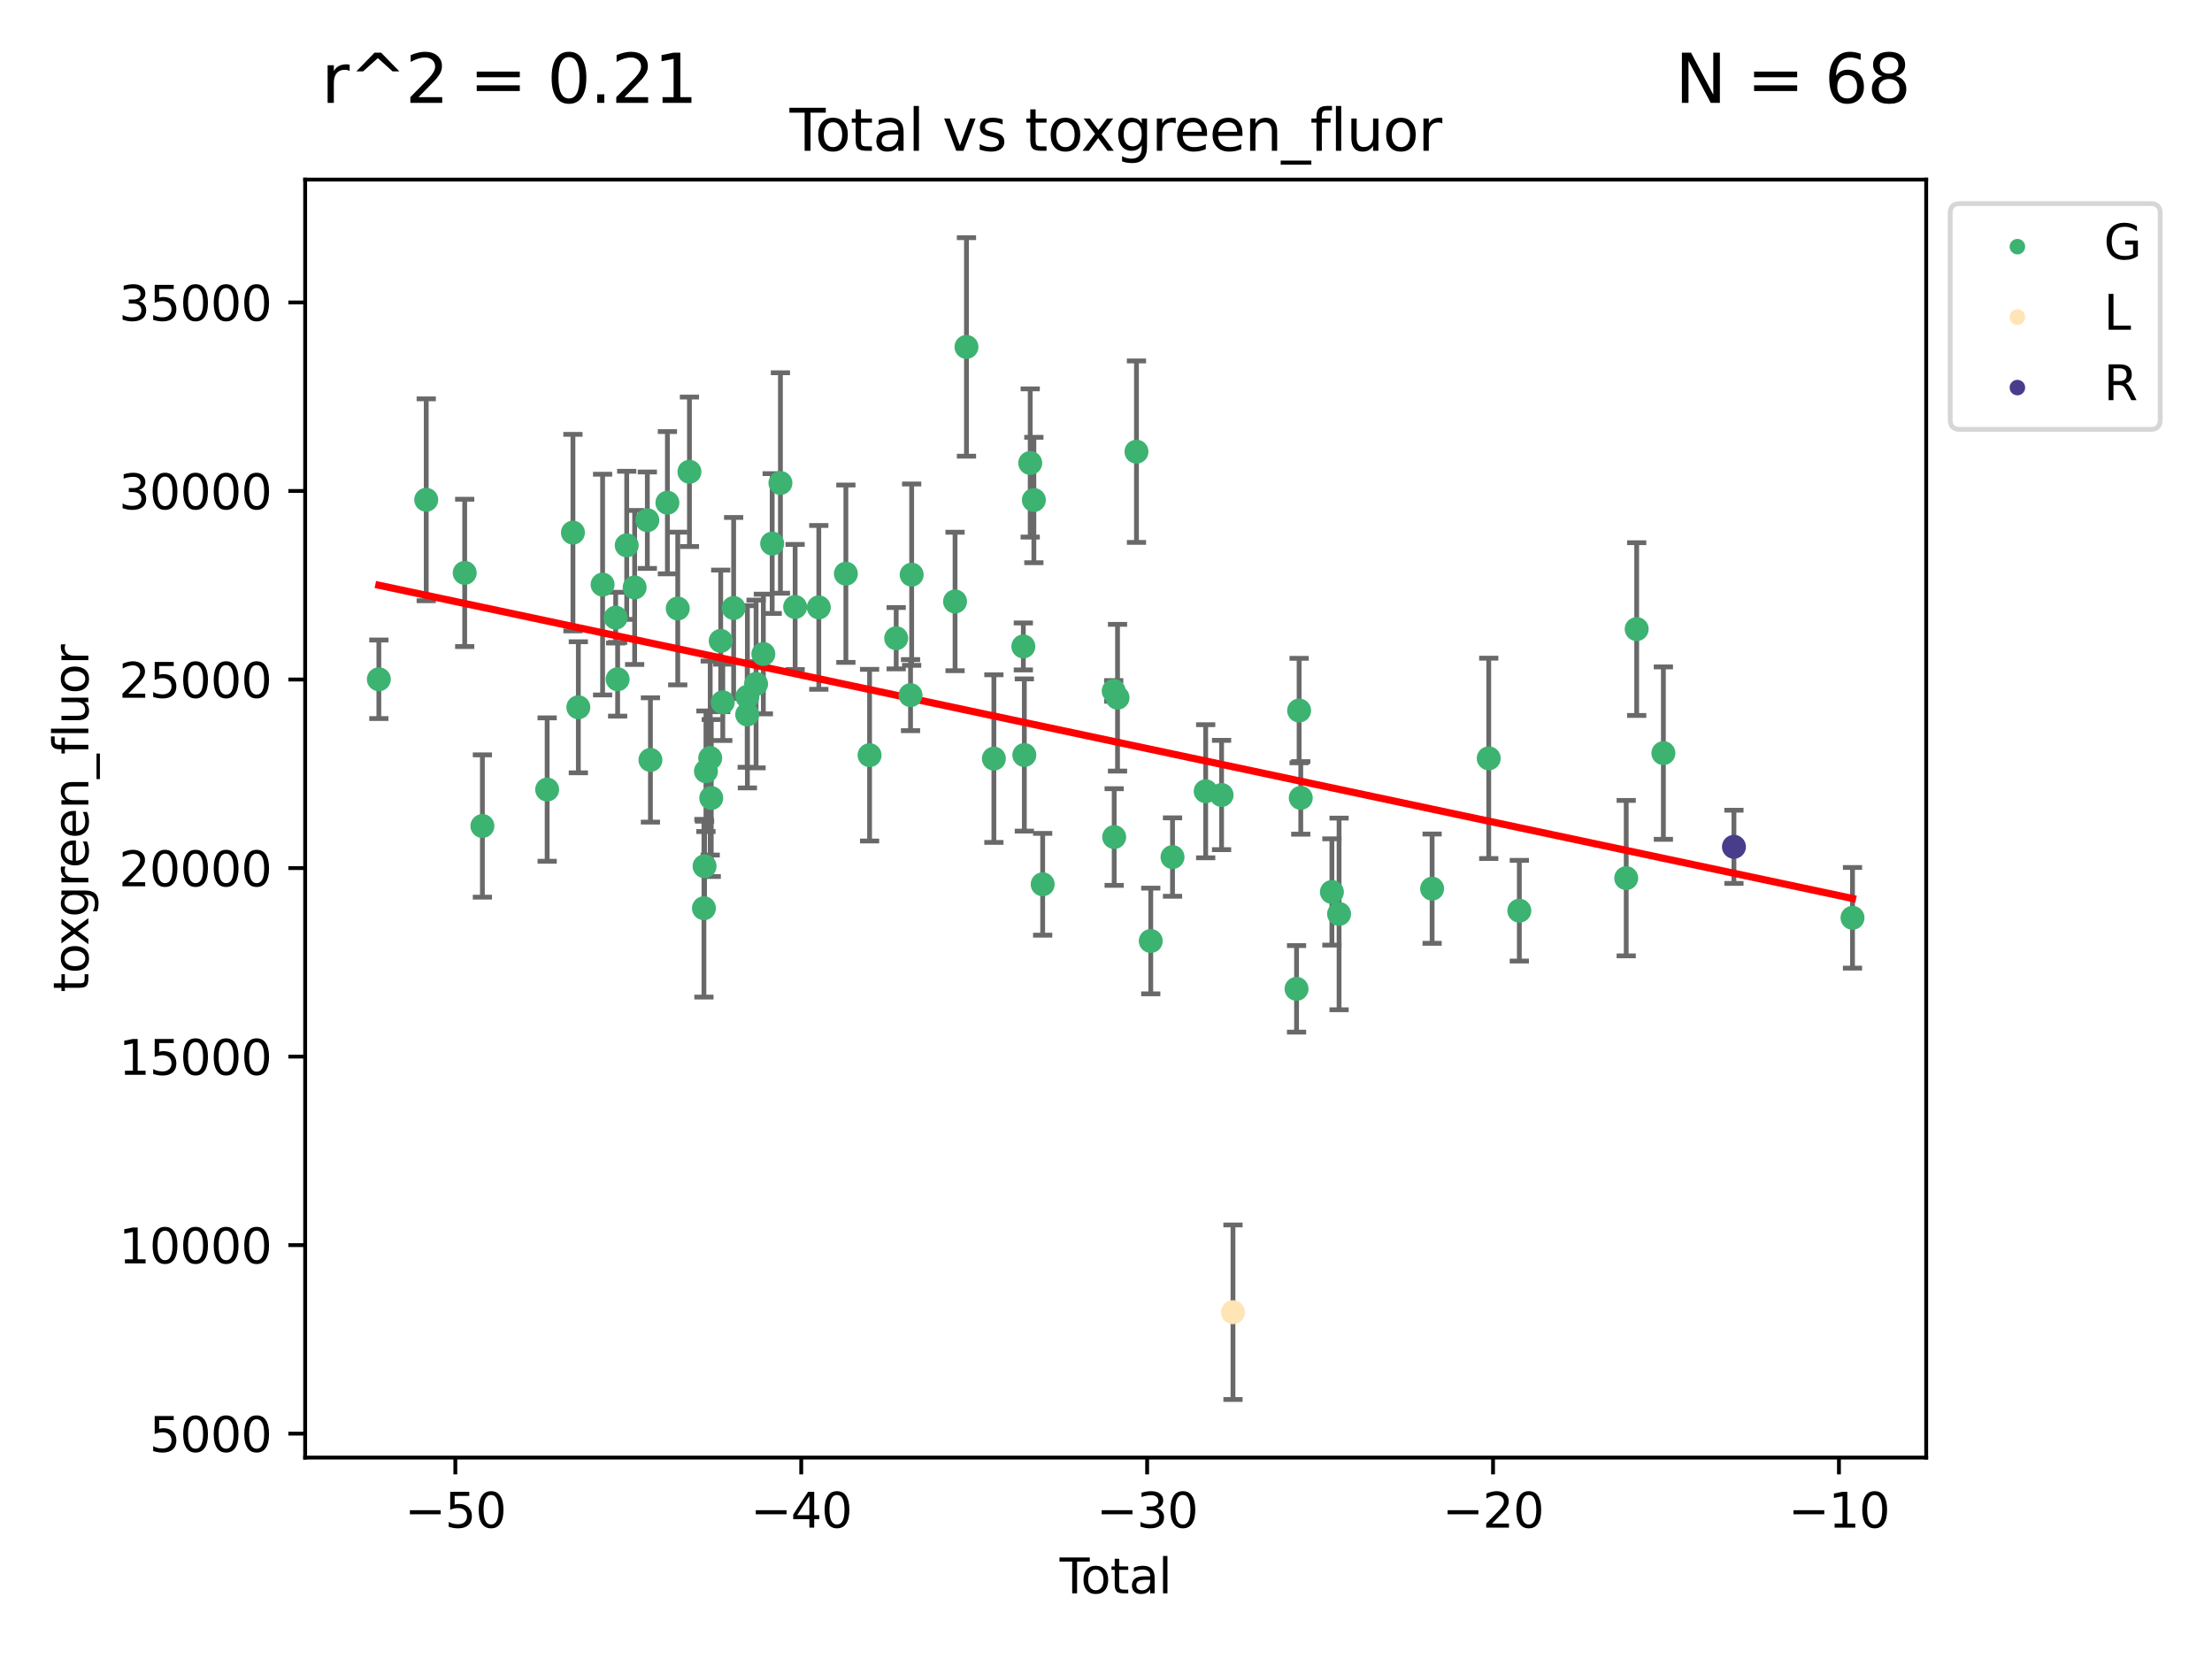 <?xml version="1.0" encoding="utf-8" standalone="no"?>
<!DOCTYPE svg PUBLIC "-//W3C//DTD SVG 1.1//EN"
  "http://www.w3.org/Graphics/SVG/1.1/DTD/svg11.dtd">
<svg xmlns:xlink="http://www.w3.org/1999/xlink" width="460.8pt" height="345.6pt" viewBox="0 0 460.8 345.6" xmlns="http://www.w3.org/2000/svg" version="1.1">
 <defs>
  <style type="text/css">*{stroke-linejoin: round; stroke-linecap: butt}</style>
 </defs>
 <g id="figure_1">
  <g id="patch_1">
   <path d="M 0 345.6 
L 460.8 345.6 
L 460.8 0 
L 0 0 
z
" style="fill: #ffffff"/>
  </g>
  <g id="axes_1">
   <g id="patch_2">
    <path d="M 63.571 303.64 
L 401.26 303.64 
L 401.26 37.411 
L 63.571 37.411 
z
" style="fill: #ffffff"/>
   </g>
   <g id="PathCollection_1">
    <defs>
     <path id="mc23924c4a0" d="M 0 1.118 
C 0.297 1.118 0.581 1 0.791 0.791 
C 1 0.581 1.118 0.297 1.118 0 
C 1.118 -0.297 1 -0.581 0.791 -0.791 
C 0.581 -1 0.297 -1.118 0 -1.118 
C -0.297 -1.118 -0.581 -1 -0.791 -0.791 
C -1 -0.581 -1.118 -0.297 -1.118 0 
C -1.118 0.297 -1 0.581 -0.791 0.791 
C -0.581 1 -0.297 1.118 0 1.118 
z
" style="stroke: #3cb371"/>
    </defs>
    <g clip-path="url(#pb935d5923b)">
     <use xlink:href="#mc23924c4a0" x="78.921" y="141.506" style="fill: #3cb371; stroke: #3cb371"/>
     <use xlink:href="#mc23924c4a0" x="88.792" y="104.114" style="fill: #3cb371; stroke: #3cb371"/>
     <use xlink:href="#mc23924c4a0" x="96.805" y="119.341" style="fill: #3cb371; stroke: #3cb371"/>
     <use xlink:href="#mc23924c4a0" x="100.493" y="172.072" style="fill: #3cb371; stroke: #3cb371"/>
     <use xlink:href="#mc23924c4a0" x="113.98" y="164.48" style="fill: #3cb371; stroke: #3cb371"/>
     <use xlink:href="#mc23924c4a0" x="119.354" y="110.956" style="fill: #3cb371; stroke: #3cb371"/>
     <use xlink:href="#mc23924c4a0" x="120.479" y="147.34" style="fill: #3cb371; stroke: #3cb371"/>
     <use xlink:href="#mc23924c4a0" x="125.533" y="121.78" style="fill: #3cb371; stroke: #3cb371"/>
     <use xlink:href="#mc23924c4a0" x="128.258" y="128.669" style="fill: #3cb371; stroke: #3cb371"/>
     <use xlink:href="#mc23924c4a0" x="128.664" y="141.506" style="fill: #3cb371; stroke: #3cb371"/>
     <use xlink:href="#mc23924c4a0" x="130.556" y="113.602" style="fill: #3cb371; stroke: #3cb371"/>
     <use xlink:href="#mc23924c4a0" x="132.209" y="122.379" style="fill: #3cb371; stroke: #3cb371"/>
     <use xlink:href="#mc23924c4a0" x="134.852" y="108.369" style="fill: #3cb371; stroke: #3cb371"/>
     <use xlink:href="#mc23924c4a0" x="135.497" y="158.31" style="fill: #3cb371; stroke: #3cb371"/>
     <use xlink:href="#mc23924c4a0" x="139.033" y="104.723" style="fill: #3cb371; stroke: #3cb371"/>
     <use xlink:href="#mc23924c4a0" x="141.185" y="126.766" style="fill: #3cb371; stroke: #3cb371"/>
     <use xlink:href="#mc23924c4a0" x="143.623" y="98.281" style="fill: #3cb371; stroke: #3cb371"/>
     <use xlink:href="#mc23924c4a0" x="146.642" y="189.203" style="fill: #3cb371; stroke: #3cb371"/>
     <use xlink:href="#mc23924c4a0" x="146.775" y="180.454" style="fill: #3cb371; stroke: #3cb371"/>
     <use xlink:href="#mc23924c4a0" x="147.063" y="160.666" style="fill: #3cb371; stroke: #3cb371"/>
     <use xlink:href="#mc23924c4a0" x="147.95" y="157.916" style="fill: #3cb371; stroke: #3cb371"/>
     <use xlink:href="#mc23924c4a0" x="148.165" y="166.242" style="fill: #3cb371; stroke: #3cb371"/>
     <use xlink:href="#mc23924c4a0" x="150.139" y="133.507" style="fill: #3cb371; stroke: #3cb371"/>
     <use xlink:href="#mc23924c4a0" x="150.568" y="146.306" style="fill: #3cb371; stroke: #3cb371"/>
     <use xlink:href="#mc23924c4a0" x="152.831" y="126.652" style="fill: #3cb371; stroke: #3cb371"/>
     <use xlink:href="#mc23924c4a0" x="155.655" y="148.837" style="fill: #3cb371; stroke: #3cb371"/>
     <use xlink:href="#mc23924c4a0" x="155.694" y="145.154" style="fill: #3cb371; stroke: #3cb371"/>
     <use xlink:href="#mc23924c4a0" x="157.504" y="142.483" style="fill: #3cb371; stroke: #3cb371"/>
     <use xlink:href="#mc23924c4a0" x="159.019" y="136.244" style="fill: #3cb371; stroke: #3cb371"/>
     <use xlink:href="#mc23924c4a0" x="160.859" y="113.236" style="fill: #3cb371; stroke: #3cb371"/>
     <use xlink:href="#mc23924c4a0" x="162.577" y="100.613" style="fill: #3cb371; stroke: #3cb371"/>
     <use xlink:href="#mc23924c4a0" x="165.641" y="126.445" style="fill: #3cb371; stroke: #3cb371"/>
     <use xlink:href="#mc23924c4a0" x="170.572" y="126.53" style="fill: #3cb371; stroke: #3cb371"/>
     <use xlink:href="#mc23924c4a0" x="176.212" y="119.511" style="fill: #3cb371; stroke: #3cb371"/>
     <use xlink:href="#mc23924c4a0" x="181.15" y="157.314" style="fill: #3cb371; stroke: #3cb371"/>
     <use xlink:href="#mc23924c4a0" x="186.695" y="132.95" style="fill: #3cb371; stroke: #3cb371"/>
     <use xlink:href="#mc23924c4a0" x="189.682" y="144.806" style="fill: #3cb371; stroke: #3cb371"/>
     <use xlink:href="#mc23924c4a0" x="189.917" y="119.715" style="fill: #3cb371; stroke: #3cb371"/>
     <use xlink:href="#mc23924c4a0" x="198.955" y="125.297" style="fill: #3cb371; stroke: #3cb371"/>
     <use xlink:href="#mc23924c4a0" x="201.333" y="72.272" style="fill: #3cb371; stroke: #3cb371"/>
     <use xlink:href="#mc23924c4a0" x="207.043" y="158.031" style="fill: #3cb371; stroke: #3cb371"/>
     <use xlink:href="#mc23924c4a0" x="213.179" y="134.665" style="fill: #3cb371; stroke: #3cb371"/>
     <use xlink:href="#mc23924c4a0" x="213.387" y="157.284" style="fill: #3cb371; stroke: #3cb371"/>
     <use xlink:href="#mc23924c4a0" x="214.613" y="96.447" style="fill: #3cb371; stroke: #3cb371"/>
     <use xlink:href="#mc23924c4a0" x="215.374" y="104.162" style="fill: #3cb371; stroke: #3cb371"/>
     <use xlink:href="#mc23924c4a0" x="217.208" y="184.214" style="fill: #3cb371; stroke: #3cb371"/>
     <use xlink:href="#mc23924c4a0" x="232.007" y="143.935" style="fill: #3cb371; stroke: #3cb371"/>
     <use xlink:href="#mc23924c4a0" x="232.104" y="174.37" style="fill: #3cb371; stroke: #3cb371"/>
     <use xlink:href="#mc23924c4a0" x="232.802" y="145.345" style="fill: #3cb371; stroke: #3cb371"/>
     <use xlink:href="#mc23924c4a0" x="236.748" y="94.091" style="fill: #3cb371; stroke: #3cb371"/>
     <use xlink:href="#mc23924c4a0" x="239.724" y="196.026" style="fill: #3cb371; stroke: #3cb371"/>
     <use xlink:href="#mc23924c4a0" x="244.258" y="178.543" style="fill: #3cb371; stroke: #3cb371"/>
     <use xlink:href="#mc23924c4a0" x="251.167" y="164.832" style="fill: #3cb371; stroke: #3cb371"/>
     <use xlink:href="#mc23924c4a0" x="254.476" y="165.612" style="fill: #3cb371; stroke: #3cb371"/>
     <use xlink:href="#mc23924c4a0" x="270.096" y="205.997" style="fill: #3cb371; stroke: #3cb371"/>
     <use xlink:href="#mc23924c4a0" x="270.63" y="148.019" style="fill: #3cb371; stroke: #3cb371"/>
     <use xlink:href="#mc23924c4a0" x="270.973" y="166.216" style="fill: #3cb371; stroke: #3cb371"/>
     <use xlink:href="#mc23924c4a0" x="277.458" y="185.815" style="fill: #3cb371; stroke: #3cb371"/>
     <use xlink:href="#mc23924c4a0" x="278.954" y="190.388" style="fill: #3cb371; stroke: #3cb371"/>
     <use xlink:href="#mc23924c4a0" x="298.336" y="185.124" style="fill: #3cb371; stroke: #3cb371"/>
     <use xlink:href="#mc23924c4a0" x="310.132" y="157.976" style="fill: #3cb371; stroke: #3cb371"/>
     <use xlink:href="#mc23924c4a0" x="316.503" y="189.714" style="fill: #3cb371; stroke: #3cb371"/>
     <use xlink:href="#mc23924c4a0" x="338.77" y="182.932" style="fill: #3cb371; stroke: #3cb371"/>
     <use xlink:href="#mc23924c4a0" x="340.952" y="131.05" style="fill: #3cb371; stroke: #3cb371"/>
     <use xlink:href="#mc23924c4a0" x="346.513" y="156.887" style="fill: #3cb371; stroke: #3cb371"/>
     <use xlink:href="#mc23924c4a0" x="385.911" y="191.197" style="fill: #3cb371; stroke: #3cb371"/>
    </g>
   </g>
   <g id="PathCollection_2">
    <defs>
     <path id="m474ce2a223" d="M 0 1.118 
C 0.297 1.118 0.581 1 0.791 0.791 
C 1 0.581 1.118 0.297 1.118 0 
C 1.118 -0.297 1 -0.581 0.791 -0.791 
C 0.581 -1 0.297 -1.118 0 -1.118 
C -0.297 -1.118 -0.581 -1 -0.791 -0.791 
C -1 -0.581 -1.118 -0.297 -1.118 0 
C -1.118 0.297 -1 0.581 -0.791 0.791 
C -0.581 1 -0.297 1.118 0 1.118 
z
" style="stroke: #ffe4b5"/>
    </defs>
    <g clip-path="url(#pb935d5923b)">
     <use xlink:href="#m474ce2a223" x="256.854" y="273.357" style="fill: #ffe4b5; stroke: #ffe4b5"/>
    </g>
   </g>
   <g id="PathCollection_3">
    <defs>
     <path id="m3cb2cd7715" d="M 0 1.118 
C 0.297 1.118 0.581 1 0.791 0.791 
C 1 0.581 1.118 0.297 1.118 0 
C 1.118 -0.297 1 -0.581 0.791 -0.791 
C 0.581 -1 0.297 -1.118 0 -1.118 
C -0.297 -1.118 -0.581 -1 -0.791 -0.791 
C -1 -0.581 -1.118 -0.297 -1.118 0 
C -1.118 0.297 -1 0.581 -0.791 0.791 
C -0.581 1 -0.297 1.118 0 1.118 
z
" style="stroke: #483d8b"/>
    </defs>
    <g clip-path="url(#pb935d5923b)">
     <use xlink:href="#m3cb2cd7715" x="361.212" y="176.404" style="fill: #483d8b; stroke: #483d8b"/>
    </g>
   </g>
   <g id="matplotlib.axis_1">
    <g id="xtick_1">
     <g id="line2d_1">
      <defs>
       <path id="m99d4b6c434" d="M 0 0 
L 0 3.5 
" style="stroke: #000000; stroke-width: 0.8"/>
      </defs>
      <g>
       <use xlink:href="#m99d4b6c434" x="94.856" y="303.64" style="stroke: #000000; stroke-width: 0.8"/>
      </g>
     </g>
     <g id="text_1">
      <!-- −50 -->
      <g transform="translate(84.304 318.238)scale(0.1 -0.1)">
       <defs>
        <path id="DejaVuSans-2212" d="M 678 2272 
L 4684 2272 
L 4684 1741 
L 678 1741 
L 678 2272 
z
" transform="scale(0.016)"/>
        <path id="DejaVuSans-35" d="M 691 4666 
L 3169 4666 
L 3169 4134 
L 1269 4134 
L 1269 2991 
Q 1406 3038 1543 3061 
Q 1681 3084 1819 3084 
Q 2600 3084 3056 2656 
Q 3513 2228 3513 1497 
Q 3513 744 3044 326 
Q 2575 -91 1722 -91 
Q 1428 -91 1123 -41 
Q 819 9 494 109 
L 494 744 
Q 775 591 1075 516 
Q 1375 441 1709 441 
Q 2250 441 2565 725 
Q 2881 1009 2881 1497 
Q 2881 1984 2565 2268 
Q 2250 2553 1709 2553 
Q 1456 2553 1204 2497 
Q 953 2441 691 2322 
L 691 4666 
z
" transform="scale(0.016)"/>
        <path id="DejaVuSans-30" d="M 2034 4250 
Q 1547 4250 1301 3770 
Q 1056 3291 1056 2328 
Q 1056 1369 1301 889 
Q 1547 409 2034 409 
Q 2525 409 2770 889 
Q 3016 1369 3016 2328 
Q 3016 3291 2770 3770 
Q 2525 4250 2034 4250 
z
M 2034 4750 
Q 2819 4750 3233 4129 
Q 3647 3509 3647 2328 
Q 3647 1150 3233 529 
Q 2819 -91 2034 -91 
Q 1250 -91 836 529 
Q 422 1150 422 2328 
Q 422 3509 836 4129 
Q 1250 4750 2034 4750 
z
" transform="scale(0.016)"/>
       </defs>
       <use xlink:href="#DejaVuSans-2212"/>
       <use xlink:href="#DejaVuSans-35" x="83.789"/>
       <use xlink:href="#DejaVuSans-30" x="147.412"/>
      </g>
     </g>
    </g>
    <g id="xtick_2">
     <g id="line2d_2">
      <g>
       <use xlink:href="#m99d4b6c434" x="166.914" y="303.64" style="stroke: #000000; stroke-width: 0.8"/>
      </g>
     </g>
     <g id="text_2">
      <!-- −40 -->
      <g transform="translate(156.361 318.238)scale(0.1 -0.1)">
       <defs>
        <path id="DejaVuSans-34" d="M 2419 4116 
L 825 1625 
L 2419 1625 
L 2419 4116 
z
M 2253 4666 
L 3047 4666 
L 3047 1625 
L 3713 1625 
L 3713 1100 
L 3047 1100 
L 3047 0 
L 2419 0 
L 2419 1100 
L 313 1100 
L 313 1709 
L 2253 4666 
z
" transform="scale(0.016)"/>
       </defs>
       <use xlink:href="#DejaVuSans-2212"/>
       <use xlink:href="#DejaVuSans-34" x="83.789"/>
       <use xlink:href="#DejaVuSans-30" x="147.412"/>
      </g>
     </g>
    </g>
    <g id="xtick_3">
     <g id="line2d_3">
      <g>
       <use xlink:href="#m99d4b6c434" x="238.971" y="303.64" style="stroke: #000000; stroke-width: 0.8"/>
      </g>
     </g>
     <g id="text_3">
      <!-- −30 -->
      <g transform="translate(228.419 318.238)scale(0.1 -0.1)">
       <defs>
        <path id="DejaVuSans-33" d="M 2597 2516 
Q 3050 2419 3304 2112 
Q 3559 1806 3559 1356 
Q 3559 666 3084 287 
Q 2609 -91 1734 -91 
Q 1441 -91 1130 -33 
Q 819 25 488 141 
L 488 750 
Q 750 597 1062 519 
Q 1375 441 1716 441 
Q 2309 441 2620 675 
Q 2931 909 2931 1356 
Q 2931 1769 2642 2001 
Q 2353 2234 1838 2234 
L 1294 2234 
L 1294 2753 
L 1863 2753 
Q 2328 2753 2575 2939 
Q 2822 3125 2822 3475 
Q 2822 3834 2567 4026 
Q 2313 4219 1838 4219 
Q 1578 4219 1281 4162 
Q 984 4106 628 3988 
L 628 4550 
Q 988 4650 1302 4700 
Q 1616 4750 1894 4750 
Q 2613 4750 3031 4423 
Q 3450 4097 3450 3541 
Q 3450 3153 3228 2886 
Q 3006 2619 2597 2516 
z
" transform="scale(0.016)"/>
       </defs>
       <use xlink:href="#DejaVuSans-2212"/>
       <use xlink:href="#DejaVuSans-33" x="83.789"/>
       <use xlink:href="#DejaVuSans-30" x="147.412"/>
      </g>
     </g>
    </g>
    <g id="xtick_4">
     <g id="line2d_4">
      <g>
       <use xlink:href="#m99d4b6c434" x="311.029" y="303.64" style="stroke: #000000; stroke-width: 0.8"/>
      </g>
     </g>
     <g id="text_4">
      <!-- −20 -->
      <g transform="translate(300.476 318.238)scale(0.1 -0.1)">
       <defs>
        <path id="DejaVuSans-32" d="M 1228 531 
L 3431 531 
L 3431 0 
L 469 0 
L 469 531 
Q 828 903 1448 1529 
Q 2069 2156 2228 2338 
Q 2531 2678 2651 2914 
Q 2772 3150 2772 3378 
Q 2772 3750 2511 3984 
Q 2250 4219 1831 4219 
Q 1534 4219 1204 4116 
Q 875 4013 500 3803 
L 500 4441 
Q 881 4594 1212 4672 
Q 1544 4750 1819 4750 
Q 2544 4750 2975 4387 
Q 3406 4025 3406 3419 
Q 3406 3131 3298 2873 
Q 3191 2616 2906 2266 
Q 2828 2175 2409 1742 
Q 1991 1309 1228 531 
z
" transform="scale(0.016)"/>
       </defs>
       <use xlink:href="#DejaVuSans-2212"/>
       <use xlink:href="#DejaVuSans-32" x="83.789"/>
       <use xlink:href="#DejaVuSans-30" x="147.412"/>
      </g>
     </g>
    </g>
    <g id="xtick_5">
     <g id="line2d_5">
      <g>
       <use xlink:href="#m99d4b6c434" x="383.086" y="303.64" style="stroke: #000000; stroke-width: 0.8"/>
      </g>
     </g>
     <g id="text_5">
      <!-- −10 -->
      <g transform="translate(372.534 318.238)scale(0.1 -0.1)">
       <defs>
        <path id="DejaVuSans-31" d="M 794 531 
L 1825 531 
L 1825 4091 
L 703 3866 
L 703 4441 
L 1819 4666 
L 2450 4666 
L 2450 531 
L 3481 531 
L 3481 0 
L 794 0 
L 794 531 
z
" transform="scale(0.016)"/>
       </defs>
       <use xlink:href="#DejaVuSans-2212"/>
       <use xlink:href="#DejaVuSans-31" x="83.789"/>
       <use xlink:href="#DejaVuSans-30" x="147.412"/>
      </g>
     </g>
    </g>
    <g id="text_6">
     <!-- Total -->
     <g transform="translate(220.739 331.917)scale(0.1 -0.1)">
      <defs>
       <path id="DejaVuSans-54" d="M -19 4666 
L 3928 4666 
L 3928 4134 
L 2272 4134 
L 2272 0 
L 1638 0 
L 1638 4134 
L -19 4134 
L -19 4666 
z
" transform="scale(0.016)"/>
       <path id="DejaVuSans-6f" d="M 1959 3097 
Q 1497 3097 1228 2736 
Q 959 2375 959 1747 
Q 959 1119 1226 758 
Q 1494 397 1959 397 
Q 2419 397 2687 759 
Q 2956 1122 2956 1747 
Q 2956 2369 2687 2733 
Q 2419 3097 1959 3097 
z
M 1959 3584 
Q 2709 3584 3137 3096 
Q 3566 2609 3566 1747 
Q 3566 888 3137 398 
Q 2709 -91 1959 -91 
Q 1206 -91 779 398 
Q 353 888 353 1747 
Q 353 2609 779 3096 
Q 1206 3584 1959 3584 
z
" transform="scale(0.016)"/>
       <path id="DejaVuSans-74" d="M 1172 4494 
L 1172 3500 
L 2356 3500 
L 2356 3053 
L 1172 3053 
L 1172 1153 
Q 1172 725 1289 603 
Q 1406 481 1766 481 
L 2356 481 
L 2356 0 
L 1766 0 
Q 1100 0 847 248 
Q 594 497 594 1153 
L 594 3053 
L 172 3053 
L 172 3500 
L 594 3500 
L 594 4494 
L 1172 4494 
z
" transform="scale(0.016)"/>
       <path id="DejaVuSans-61" d="M 2194 1759 
Q 1497 1759 1228 1600 
Q 959 1441 959 1056 
Q 959 750 1161 570 
Q 1363 391 1709 391 
Q 2188 391 2477 730 
Q 2766 1069 2766 1631 
L 2766 1759 
L 2194 1759 
z
M 3341 1997 
L 3341 0 
L 2766 0 
L 2766 531 
Q 2569 213 2275 61 
Q 1981 -91 1556 -91 
Q 1019 -91 701 211 
Q 384 513 384 1019 
Q 384 1609 779 1909 
Q 1175 2209 1959 2209 
L 2766 2209 
L 2766 2266 
Q 2766 2663 2505 2880 
Q 2244 3097 1772 3097 
Q 1472 3097 1187 3025 
Q 903 2953 641 2809 
L 641 3341 
Q 956 3463 1253 3523 
Q 1550 3584 1831 3584 
Q 2591 3584 2966 3190 
Q 3341 2797 3341 1997 
z
" transform="scale(0.016)"/>
       <path id="DejaVuSans-6c" d="M 603 4863 
L 1178 4863 
L 1178 0 
L 603 0 
L 603 4863 
z
" transform="scale(0.016)"/>
      </defs>
      <use xlink:href="#DejaVuSans-54"/>
      <use xlink:href="#DejaVuSans-6f" x="44.084"/>
      <use xlink:href="#DejaVuSans-74" x="105.266"/>
      <use xlink:href="#DejaVuSans-61" x="144.475"/>
      <use xlink:href="#DejaVuSans-6c" x="205.754"/>
     </g>
    </g>
   </g>
   <g id="matplotlib.axis_2">
    <g id="ytick_1">
     <g id="line2d_6">
      <defs>
       <path id="m7c07be5428" d="M 0 0 
L -3.5 0 
" style="stroke: #000000; stroke-width: 0.8"/>
      </defs>
      <g>
       <use xlink:href="#m7c07be5428" x="63.571" y="298.655" style="stroke: #000000; stroke-width: 0.8"/>
      </g>
     </g>
     <g id="text_7">
      <!-- 5000 -->
      <g transform="translate(31.121 302.454)scale(0.1 -0.1)">
       <use xlink:href="#DejaVuSans-35"/>
       <use xlink:href="#DejaVuSans-30" x="63.623"/>
       <use xlink:href="#DejaVuSans-30" x="127.246"/>
       <use xlink:href="#DejaVuSans-30" x="190.869"/>
      </g>
     </g>
    </g>
    <g id="ytick_2">
     <g id="line2d_7">
      <g>
       <use xlink:href="#m7c07be5428" x="63.571" y="259.381" style="stroke: #000000; stroke-width: 0.8"/>
      </g>
     </g>
     <g id="text_8">
      <!-- 10000 -->
      <g transform="translate(24.759 263.18)scale(0.1 -0.1)">
       <use xlink:href="#DejaVuSans-31"/>
       <use xlink:href="#DejaVuSans-30" x="63.623"/>
       <use xlink:href="#DejaVuSans-30" x="127.246"/>
       <use xlink:href="#DejaVuSans-30" x="190.869"/>
       <use xlink:href="#DejaVuSans-30" x="254.492"/>
      </g>
     </g>
    </g>
    <g id="ytick_3">
     <g id="line2d_8">
      <g>
       <use xlink:href="#m7c07be5428" x="63.571" y="220.106" style="stroke: #000000; stroke-width: 0.8"/>
      </g>
     </g>
     <g id="text_9">
      <!-- 15000 -->
      <g transform="translate(24.759 223.905)scale(0.1 -0.1)">
       <use xlink:href="#DejaVuSans-31"/>
       <use xlink:href="#DejaVuSans-35" x="63.623"/>
       <use xlink:href="#DejaVuSans-30" x="127.246"/>
       <use xlink:href="#DejaVuSans-30" x="190.869"/>
       <use xlink:href="#DejaVuSans-30" x="254.492"/>
      </g>
     </g>
    </g>
    <g id="ytick_4">
     <g id="line2d_9">
      <g>
       <use xlink:href="#m7c07be5428" x="63.571" y="180.832" style="stroke: #000000; stroke-width: 0.8"/>
      </g>
     </g>
     <g id="text_10">
      <!-- 20000 -->
      <g transform="translate(24.759 184.631)scale(0.1 -0.1)">
       <use xlink:href="#DejaVuSans-32"/>
       <use xlink:href="#DejaVuSans-30" x="63.623"/>
       <use xlink:href="#DejaVuSans-30" x="127.246"/>
       <use xlink:href="#DejaVuSans-30" x="190.869"/>
       <use xlink:href="#DejaVuSans-30" x="254.492"/>
      </g>
     </g>
    </g>
    <g id="ytick_5">
     <g id="line2d_10">
      <g>
       <use xlink:href="#m7c07be5428" x="63.571" y="141.557" style="stroke: #000000; stroke-width: 0.8"/>
      </g>
     </g>
     <g id="text_11">
      <!-- 25000 -->
      <g transform="translate(24.759 145.357)scale(0.1 -0.1)">
       <use xlink:href="#DejaVuSans-32"/>
       <use xlink:href="#DejaVuSans-35" x="63.623"/>
       <use xlink:href="#DejaVuSans-30" x="127.246"/>
       <use xlink:href="#DejaVuSans-30" x="190.869"/>
       <use xlink:href="#DejaVuSans-30" x="254.492"/>
      </g>
     </g>
    </g>
    <g id="ytick_6">
     <g id="line2d_11">
      <g>
       <use xlink:href="#m7c07be5428" x="63.571" y="102.283" style="stroke: #000000; stroke-width: 0.8"/>
      </g>
     </g>
     <g id="text_12">
      <!-- 30000 -->
      <g transform="translate(24.759 106.082)scale(0.1 -0.1)">
       <use xlink:href="#DejaVuSans-33"/>
       <use xlink:href="#DejaVuSans-30" x="63.623"/>
       <use xlink:href="#DejaVuSans-30" x="127.246"/>
       <use xlink:href="#DejaVuSans-30" x="190.869"/>
       <use xlink:href="#DejaVuSans-30" x="254.492"/>
      </g>
     </g>
    </g>
    <g id="ytick_7">
     <g id="line2d_12">
      <g>
       <use xlink:href="#m7c07be5428" x="63.571" y="63.008" style="stroke: #000000; stroke-width: 0.8"/>
      </g>
     </g>
     <g id="text_13">
      <!-- 35000 -->
      <g transform="translate(24.759 66.808)scale(0.1 -0.1)">
       <use xlink:href="#DejaVuSans-33"/>
       <use xlink:href="#DejaVuSans-35" x="63.623"/>
       <use xlink:href="#DejaVuSans-30" x="127.246"/>
       <use xlink:href="#DejaVuSans-30" x="190.869"/>
       <use xlink:href="#DejaVuSans-30" x="254.492"/>
      </g>
     </g>
    </g>
    <g id="text_14">
     <!-- toxgreen_fluor -->
     <g transform="translate(18.401 206.72)rotate(-90)scale(0.1 -0.1)">
      <defs>
       <path id="DejaVuSans-78" d="M 3513 3500 
L 2247 1797 
L 3578 0 
L 2900 0 
L 1881 1375 
L 863 0 
L 184 0 
L 1544 1831 
L 300 3500 
L 978 3500 
L 1906 2253 
L 2834 3500 
L 3513 3500 
z
" transform="scale(0.016)"/>
       <path id="DejaVuSans-67" d="M 2906 1791 
Q 2906 2416 2648 2759 
Q 2391 3103 1925 3103 
Q 1463 3103 1205 2759 
Q 947 2416 947 1791 
Q 947 1169 1205 825 
Q 1463 481 1925 481 
Q 2391 481 2648 825 
Q 2906 1169 2906 1791 
z
M 3481 434 
Q 3481 -459 3084 -895 
Q 2688 -1331 1869 -1331 
Q 1566 -1331 1297 -1286 
Q 1028 -1241 775 -1147 
L 775 -588 
Q 1028 -725 1275 -790 
Q 1522 -856 1778 -856 
Q 2344 -856 2625 -561 
Q 2906 -266 2906 331 
L 2906 616 
Q 2728 306 2450 153 
Q 2172 0 1784 0 
Q 1141 0 747 490 
Q 353 981 353 1791 
Q 353 2603 747 3093 
Q 1141 3584 1784 3584 
Q 2172 3584 2450 3431 
Q 2728 3278 2906 2969 
L 2906 3500 
L 3481 3500 
L 3481 434 
z
" transform="scale(0.016)"/>
       <path id="DejaVuSans-72" d="M 2631 2963 
Q 2534 3019 2420 3045 
Q 2306 3072 2169 3072 
Q 1681 3072 1420 2755 
Q 1159 2438 1159 1844 
L 1159 0 
L 581 0 
L 581 3500 
L 1159 3500 
L 1159 2956 
Q 1341 3275 1631 3429 
Q 1922 3584 2338 3584 
Q 2397 3584 2469 3576 
Q 2541 3569 2628 3553 
L 2631 2963 
z
" transform="scale(0.016)"/>
       <path id="DejaVuSans-65" d="M 3597 1894 
L 3597 1613 
L 953 1613 
Q 991 1019 1311 708 
Q 1631 397 2203 397 
Q 2534 397 2845 478 
Q 3156 559 3463 722 
L 3463 178 
Q 3153 47 2828 -22 
Q 2503 -91 2169 -91 
Q 1331 -91 842 396 
Q 353 884 353 1716 
Q 353 2575 817 3079 
Q 1281 3584 2069 3584 
Q 2775 3584 3186 3129 
Q 3597 2675 3597 1894 
z
M 3022 2063 
Q 3016 2534 2758 2815 
Q 2500 3097 2075 3097 
Q 1594 3097 1305 2825 
Q 1016 2553 972 2059 
L 3022 2063 
z
" transform="scale(0.016)"/>
       <path id="DejaVuSans-6e" d="M 3513 2113 
L 3513 0 
L 2938 0 
L 2938 2094 
Q 2938 2591 2744 2837 
Q 2550 3084 2163 3084 
Q 1697 3084 1428 2787 
Q 1159 2491 1159 1978 
L 1159 0 
L 581 0 
L 581 3500 
L 1159 3500 
L 1159 2956 
Q 1366 3272 1645 3428 
Q 1925 3584 2291 3584 
Q 2894 3584 3203 3211 
Q 3513 2838 3513 2113 
z
" transform="scale(0.016)"/>
       <path id="DejaVuSans-5f" d="M 3263 -1063 
L 3263 -1509 
L -63 -1509 
L -63 -1063 
L 3263 -1063 
z
" transform="scale(0.016)"/>
       <path id="DejaVuSans-66" d="M 2375 4863 
L 2375 4384 
L 1825 4384 
Q 1516 4384 1395 4259 
Q 1275 4134 1275 3809 
L 1275 3500 
L 2222 3500 
L 2222 3053 
L 1275 3053 
L 1275 0 
L 697 0 
L 697 3053 
L 147 3053 
L 147 3500 
L 697 3500 
L 697 3744 
Q 697 4328 969 4595 
Q 1241 4863 1831 4863 
L 2375 4863 
z
" transform="scale(0.016)"/>
       <path id="DejaVuSans-75" d="M 544 1381 
L 544 3500 
L 1119 3500 
L 1119 1403 
Q 1119 906 1312 657 
Q 1506 409 1894 409 
Q 2359 409 2629 706 
Q 2900 1003 2900 1516 
L 2900 3500 
L 3475 3500 
L 3475 0 
L 2900 0 
L 2900 538 
Q 2691 219 2414 64 
Q 2138 -91 1772 -91 
Q 1169 -91 856 284 
Q 544 659 544 1381 
z
M 1991 3584 
L 1991 3584 
z
" transform="scale(0.016)"/>
      </defs>
      <use xlink:href="#DejaVuSans-74"/>
      <use xlink:href="#DejaVuSans-6f" x="39.209"/>
      <use xlink:href="#DejaVuSans-78" x="97.266"/>
      <use xlink:href="#DejaVuSans-67" x="156.445"/>
      <use xlink:href="#DejaVuSans-72" x="219.922"/>
      <use xlink:href="#DejaVuSans-65" x="258.785"/>
      <use xlink:href="#DejaVuSans-65" x="320.309"/>
      <use xlink:href="#DejaVuSans-6e" x="381.832"/>
      <use xlink:href="#DejaVuSans-5f" x="445.211"/>
      <use xlink:href="#DejaVuSans-66" x="495.211"/>
      <use xlink:href="#DejaVuSans-6c" x="530.416"/>
      <use xlink:href="#DejaVuSans-75" x="558.199"/>
      <use xlink:href="#DejaVuSans-6f" x="621.578"/>
      <use xlink:href="#DejaVuSans-72" x="682.76"/>
     </g>
    </g>
   </g>
   <g id="LineCollection_1">
    <path d="M 78.921 149.687 
L 78.921 133.326 
" clip-path="url(#pb935d5923b)" style="fill: none; stroke: #696969"/>
    <path d="M 88.792 125.142 
L 88.792 83.086 
" clip-path="url(#pb935d5923b)" style="fill: none; stroke: #696969"/>
    <path d="M 96.805 134.687 
L 96.805 103.995 
" clip-path="url(#pb935d5923b)" style="fill: none; stroke: #696969"/>
    <path d="M 100.493 186.893 
L 100.493 157.251 
" clip-path="url(#pb935d5923b)" style="fill: none; stroke: #696969"/>
    <path d="M 113.98 179.418 
L 113.98 149.543 
" clip-path="url(#pb935d5923b)" style="fill: none; stroke: #696969"/>
    <path d="M 119.354 131.424 
L 119.354 90.487 
" clip-path="url(#pb935d5923b)" style="fill: none; stroke: #696969"/>
    <path d="M 120.479 160.992 
L 120.479 133.689 
" clip-path="url(#pb935d5923b)" style="fill: none; stroke: #696969"/>
    <path d="M 125.533 144.771 
L 125.533 98.789 
" clip-path="url(#pb935d5923b)" style="fill: none; stroke: #696969"/>
    <path d="M 128.258 133.958 
L 128.258 123.38 
" clip-path="url(#pb935d5923b)" style="fill: none; stroke: #696969"/>
    <path d="M 128.664 149.182 
L 128.664 133.83 
" clip-path="url(#pb935d5923b)" style="fill: none; stroke: #696969"/>
    <path d="M 130.556 129.028 
L 130.556 98.175 
" clip-path="url(#pb935d5923b)" style="fill: none; stroke: #696969"/>
    <path d="M 132.209 138.422 
L 132.209 106.335 
" clip-path="url(#pb935d5923b)" style="fill: none; stroke: #696969"/>
    <path d="M 134.852 118.414 
L 134.852 98.324 
" clip-path="url(#pb935d5923b)" style="fill: none; stroke: #696969"/>
    <path d="M 135.497 171.262 
L 135.497 145.359 
" clip-path="url(#pb935d5923b)" style="fill: none; stroke: #696969"/>
    <path d="M 139.033 119.537 
L 139.033 89.908 
" clip-path="url(#pb935d5923b)" style="fill: none; stroke: #696969"/>
    <path d="M 141.185 142.674 
L 141.185 110.858 
" clip-path="url(#pb935d5923b)" style="fill: none; stroke: #696969"/>
    <path d="M 143.623 113.847 
L 143.623 82.715 
" clip-path="url(#pb935d5923b)" style="fill: none; stroke: #696969"/>
    <path d="M 146.642 207.712 
L 146.642 170.694 
" clip-path="url(#pb935d5923b)" style="fill: none; stroke: #696969"/>
    <path d="M 146.775 189.839 
L 146.775 171.069 
" clip-path="url(#pb935d5923b)" style="fill: none; stroke: #696969"/>
    <path d="M 147.063 173.225 
L 147.063 148.108 
" clip-path="url(#pb935d5923b)" style="fill: none; stroke: #696969"/>
    <path d="M 147.95 178.12 
L 147.95 137.713 
" clip-path="url(#pb935d5923b)" style="fill: none; stroke: #696969"/>
    <path d="M 148.165 182.592 
L 148.165 149.892 
" clip-path="url(#pb935d5923b)" style="fill: none; stroke: #696969"/>
    <path d="M 150.139 148.258 
L 150.139 118.756 
" clip-path="url(#pb935d5923b)" style="fill: none; stroke: #696969"/>
    <path d="M 150.568 154.261 
L 150.568 138.352 
" clip-path="url(#pb935d5923b)" style="fill: none; stroke: #696969"/>
    <path d="M 152.831 145.508 
L 152.831 107.797 
" clip-path="url(#pb935d5923b)" style="fill: none; stroke: #696969"/>
    <path d="M 155.655 159.838 
L 155.655 137.837 
" clip-path="url(#pb935d5923b)" style="fill: none; stroke: #696969"/>
    <path d="M 155.694 164.134 
L 155.694 126.174 
" clip-path="url(#pb935d5923b)" style="fill: none; stroke: #696969"/>
    <path d="M 157.504 159.955 
L 157.504 125.012 
" clip-path="url(#pb935d5923b)" style="fill: none; stroke: #696969"/>
    <path d="M 159.019 148.709 
L 159.019 123.778 
" clip-path="url(#pb935d5923b)" style="fill: none; stroke: #696969"/>
    <path d="M 160.859 127.804 
L 160.859 98.669 
" clip-path="url(#pb935d5923b)" style="fill: none; stroke: #696969"/>
    <path d="M 162.577 123.572 
L 162.577 77.654 
" clip-path="url(#pb935d5923b)" style="fill: none; stroke: #696969"/>
    <path d="M 165.641 139.48 
L 165.641 113.41 
" clip-path="url(#pb935d5923b)" style="fill: none; stroke: #696969"/>
    <path d="M 170.572 143.59 
L 170.572 109.469 
" clip-path="url(#pb935d5923b)" style="fill: none; stroke: #696969"/>
    <path d="M 176.212 137.985 
L 176.212 101.038 
" clip-path="url(#pb935d5923b)" style="fill: none; stroke: #696969"/>
    <path d="M 181.15 175.194 
L 181.15 139.435 
" clip-path="url(#pb935d5923b)" style="fill: none; stroke: #696969"/>
    <path d="M 186.695 139.338 
L 186.695 126.562 
" clip-path="url(#pb935d5923b)" style="fill: none; stroke: #696969"/>
    <path d="M 189.682 152.21 
L 189.682 137.403 
" clip-path="url(#pb935d5923b)" style="fill: none; stroke: #696969"/>
    <path d="M 189.917 138.606 
L 189.917 100.824 
" clip-path="url(#pb935d5923b)" style="fill: none; stroke: #696969"/>
    <path d="M 198.955 139.718 
L 198.955 110.875 
" clip-path="url(#pb935d5923b)" style="fill: none; stroke: #696969"/>
    <path d="M 201.333 95.031 
L 201.333 49.513 
" clip-path="url(#pb935d5923b)" style="fill: none; stroke: #696969"/>
    <path d="M 207.043 175.493 
L 207.043 140.568 
" clip-path="url(#pb935d5923b)" style="fill: none; stroke: #696969"/>
    <path d="M 213.179 139.556 
L 213.179 129.774 
" clip-path="url(#pb935d5923b)" style="fill: none; stroke: #696969"/>
    <path d="M 213.387 173.135 
L 213.387 141.432 
" clip-path="url(#pb935d5923b)" style="fill: none; stroke: #696969"/>
    <path d="M 214.613 111.884 
L 214.613 81.01 
" clip-path="url(#pb935d5923b)" style="fill: none; stroke: #696969"/>
    <path d="M 215.374 117.225 
L 215.374 91.099 
" clip-path="url(#pb935d5923b)" style="fill: none; stroke: #696969"/>
    <path d="M 217.208 194.814 
L 217.208 173.615 
" clip-path="url(#pb935d5923b)" style="fill: none; stroke: #696969"/>
    <path d="M 232.007 146.089 
L 232.007 141.78 
" clip-path="url(#pb935d5923b)" style="fill: none; stroke: #696969"/>
    <path d="M 232.104 184.439 
L 232.104 164.302 
" clip-path="url(#pb935d5923b)" style="fill: none; stroke: #696969"/>
    <path d="M 232.802 160.627 
L 232.802 130.064 
" clip-path="url(#pb935d5923b)" style="fill: none; stroke: #696969"/>
    <path d="M 236.748 112.99 
L 236.748 75.191 
" clip-path="url(#pb935d5923b)" style="fill: none; stroke: #696969"/>
    <path d="M 239.724 207.034 
L 239.724 185.018 
" clip-path="url(#pb935d5923b)" style="fill: none; stroke: #696969"/>
    <path d="M 244.258 186.712 
L 244.258 170.375 
" clip-path="url(#pb935d5923b)" style="fill: none; stroke: #696969"/>
    <path d="M 251.167 178.697 
L 251.167 150.967 
" clip-path="url(#pb935d5923b)" style="fill: none; stroke: #696969"/>
    <path d="M 254.476 176.997 
L 254.476 154.227 
" clip-path="url(#pb935d5923b)" style="fill: none; stroke: #696969"/>
    <path d="M 270.096 215.008 
L 270.096 196.985 
" clip-path="url(#pb935d5923b)" style="fill: none; stroke: #696969"/>
    <path d="M 270.63 158.9 
L 270.63 137.139 
" clip-path="url(#pb935d5923b)" style="fill: none; stroke: #696969"/>
    <path d="M 270.973 173.776 
L 270.973 158.655 
" clip-path="url(#pb935d5923b)" style="fill: none; stroke: #696969"/>
    <path d="M 277.458 196.887 
L 277.458 174.744 
" clip-path="url(#pb935d5923b)" style="fill: none; stroke: #696969"/>
    <path d="M 278.954 210.348 
L 278.954 170.429 
" clip-path="url(#pb935d5923b)" style="fill: none; stroke: #696969"/>
    <path d="M 298.336 196.509 
L 298.336 173.738 
" clip-path="url(#pb935d5923b)" style="fill: none; stroke: #696969"/>
    <path d="M 310.132 178.842 
L 310.132 137.109 
" clip-path="url(#pb935d5923b)" style="fill: none; stroke: #696969"/>
    <path d="M 316.503 200.199 
L 316.503 179.229 
" clip-path="url(#pb935d5923b)" style="fill: none; stroke: #696969"/>
    <path d="M 338.77 199.125 
L 338.77 166.74 
" clip-path="url(#pb935d5923b)" style="fill: none; stroke: #696969"/>
    <path d="M 340.952 149.041 
L 340.952 113.058 
" clip-path="url(#pb935d5923b)" style="fill: none; stroke: #696969"/>
    <path d="M 346.513 174.847 
L 346.513 138.927 
" clip-path="url(#pb935d5923b)" style="fill: none; stroke: #696969"/>
    <path d="M 385.911 201.68 
L 385.911 180.715 
" clip-path="url(#pb935d5923b)" style="fill: none; stroke: #696969"/>
   </g>
   <g id="line2d_13">
    <defs>
     <path id="m1a6e4d8d09" d="M 2 0 
L -2 -0 
" style="stroke: #696969"/>
    </defs>
    <g clip-path="url(#pb935d5923b)">
     <use xlink:href="#m1a6e4d8d09" x="78.921" y="149.687" style="fill: #696969; stroke: #696969"/>
     <use xlink:href="#m1a6e4d8d09" x="88.792" y="125.142" style="fill: #696969; stroke: #696969"/>
     <use xlink:href="#m1a6e4d8d09" x="96.805" y="134.687" style="fill: #696969; stroke: #696969"/>
     <use xlink:href="#m1a6e4d8d09" x="100.493" y="186.893" style="fill: #696969; stroke: #696969"/>
     <use xlink:href="#m1a6e4d8d09" x="113.98" y="179.418" style="fill: #696969; stroke: #696969"/>
     <use xlink:href="#m1a6e4d8d09" x="119.354" y="131.424" style="fill: #696969; stroke: #696969"/>
     <use xlink:href="#m1a6e4d8d09" x="120.479" y="160.992" style="fill: #696969; stroke: #696969"/>
     <use xlink:href="#m1a6e4d8d09" x="125.533" y="144.771" style="fill: #696969; stroke: #696969"/>
     <use xlink:href="#m1a6e4d8d09" x="128.258" y="133.958" style="fill: #696969; stroke: #696969"/>
     <use xlink:href="#m1a6e4d8d09" x="128.664" y="149.182" style="fill: #696969; stroke: #696969"/>
     <use xlink:href="#m1a6e4d8d09" x="130.556" y="129.028" style="fill: #696969; stroke: #696969"/>
     <use xlink:href="#m1a6e4d8d09" x="132.209" y="138.422" style="fill: #696969; stroke: #696969"/>
     <use xlink:href="#m1a6e4d8d09" x="134.852" y="118.414" style="fill: #696969; stroke: #696969"/>
     <use xlink:href="#m1a6e4d8d09" x="135.497" y="171.262" style="fill: #696969; stroke: #696969"/>
     <use xlink:href="#m1a6e4d8d09" x="139.033" y="119.537" style="fill: #696969; stroke: #696969"/>
     <use xlink:href="#m1a6e4d8d09" x="141.185" y="142.674" style="fill: #696969; stroke: #696969"/>
     <use xlink:href="#m1a6e4d8d09" x="143.623" y="113.847" style="fill: #696969; stroke: #696969"/>
     <use xlink:href="#m1a6e4d8d09" x="146.642" y="207.712" style="fill: #696969; stroke: #696969"/>
     <use xlink:href="#m1a6e4d8d09" x="146.775" y="189.839" style="fill: #696969; stroke: #696969"/>
     <use xlink:href="#m1a6e4d8d09" x="147.063" y="173.225" style="fill: #696969; stroke: #696969"/>
     <use xlink:href="#m1a6e4d8d09" x="147.95" y="178.12" style="fill: #696969; stroke: #696969"/>
     <use xlink:href="#m1a6e4d8d09" x="148.165" y="182.592" style="fill: #696969; stroke: #696969"/>
     <use xlink:href="#m1a6e4d8d09" x="150.139" y="148.258" style="fill: #696969; stroke: #696969"/>
     <use xlink:href="#m1a6e4d8d09" x="150.568" y="154.261" style="fill: #696969; stroke: #696969"/>
     <use xlink:href="#m1a6e4d8d09" x="152.831" y="145.508" style="fill: #696969; stroke: #696969"/>
     <use xlink:href="#m1a6e4d8d09" x="155.655" y="159.838" style="fill: #696969; stroke: #696969"/>
     <use xlink:href="#m1a6e4d8d09" x="155.694" y="164.134" style="fill: #696969; stroke: #696969"/>
     <use xlink:href="#m1a6e4d8d09" x="157.504" y="159.955" style="fill: #696969; stroke: #696969"/>
     <use xlink:href="#m1a6e4d8d09" x="159.019" y="148.709" style="fill: #696969; stroke: #696969"/>
     <use xlink:href="#m1a6e4d8d09" x="160.859" y="127.804" style="fill: #696969; stroke: #696969"/>
     <use xlink:href="#m1a6e4d8d09" x="162.577" y="123.572" style="fill: #696969; stroke: #696969"/>
     <use xlink:href="#m1a6e4d8d09" x="165.641" y="139.48" style="fill: #696969; stroke: #696969"/>
     <use xlink:href="#m1a6e4d8d09" x="170.572" y="143.59" style="fill: #696969; stroke: #696969"/>
     <use xlink:href="#m1a6e4d8d09" x="176.212" y="137.985" style="fill: #696969; stroke: #696969"/>
     <use xlink:href="#m1a6e4d8d09" x="181.15" y="175.194" style="fill: #696969; stroke: #696969"/>
     <use xlink:href="#m1a6e4d8d09" x="186.695" y="139.338" style="fill: #696969; stroke: #696969"/>
     <use xlink:href="#m1a6e4d8d09" x="189.682" y="152.21" style="fill: #696969; stroke: #696969"/>
     <use xlink:href="#m1a6e4d8d09" x="189.917" y="138.606" style="fill: #696969; stroke: #696969"/>
     <use xlink:href="#m1a6e4d8d09" x="198.955" y="139.718" style="fill: #696969; stroke: #696969"/>
     <use xlink:href="#m1a6e4d8d09" x="201.333" y="95.031" style="fill: #696969; stroke: #696969"/>
     <use xlink:href="#m1a6e4d8d09" x="207.043" y="175.493" style="fill: #696969; stroke: #696969"/>
     <use xlink:href="#m1a6e4d8d09" x="213.179" y="139.556" style="fill: #696969; stroke: #696969"/>
     <use xlink:href="#m1a6e4d8d09" x="213.387" y="173.135" style="fill: #696969; stroke: #696969"/>
     <use xlink:href="#m1a6e4d8d09" x="214.613" y="111.884" style="fill: #696969; stroke: #696969"/>
     <use xlink:href="#m1a6e4d8d09" x="215.374" y="117.225" style="fill: #696969; stroke: #696969"/>
     <use xlink:href="#m1a6e4d8d09" x="217.208" y="194.814" style="fill: #696969; stroke: #696969"/>
     <use xlink:href="#m1a6e4d8d09" x="232.007" y="146.089" style="fill: #696969; stroke: #696969"/>
     <use xlink:href="#m1a6e4d8d09" x="232.104" y="184.439" style="fill: #696969; stroke: #696969"/>
     <use xlink:href="#m1a6e4d8d09" x="232.802" y="160.627" style="fill: #696969; stroke: #696969"/>
     <use xlink:href="#m1a6e4d8d09" x="236.748" y="112.99" style="fill: #696969; stroke: #696969"/>
     <use xlink:href="#m1a6e4d8d09" x="239.724" y="207.034" style="fill: #696969; stroke: #696969"/>
     <use xlink:href="#m1a6e4d8d09" x="244.258" y="186.712" style="fill: #696969; stroke: #696969"/>
     <use xlink:href="#m1a6e4d8d09" x="251.167" y="178.697" style="fill: #696969; stroke: #696969"/>
     <use xlink:href="#m1a6e4d8d09" x="254.476" y="176.997" style="fill: #696969; stroke: #696969"/>
     <use xlink:href="#m1a6e4d8d09" x="270.096" y="215.008" style="fill: #696969; stroke: #696969"/>
     <use xlink:href="#m1a6e4d8d09" x="270.63" y="158.9" style="fill: #696969; stroke: #696969"/>
     <use xlink:href="#m1a6e4d8d09" x="270.973" y="173.776" style="fill: #696969; stroke: #696969"/>
     <use xlink:href="#m1a6e4d8d09" x="277.458" y="196.887" style="fill: #696969; stroke: #696969"/>
     <use xlink:href="#m1a6e4d8d09" x="278.954" y="210.348" style="fill: #696969; stroke: #696969"/>
     <use xlink:href="#m1a6e4d8d09" x="298.336" y="196.509" style="fill: #696969; stroke: #696969"/>
     <use xlink:href="#m1a6e4d8d09" x="310.132" y="178.842" style="fill: #696969; stroke: #696969"/>
     <use xlink:href="#m1a6e4d8d09" x="316.503" y="200.199" style="fill: #696969; stroke: #696969"/>
     <use xlink:href="#m1a6e4d8d09" x="338.77" y="199.125" style="fill: #696969; stroke: #696969"/>
     <use xlink:href="#m1a6e4d8d09" x="340.952" y="149.041" style="fill: #696969; stroke: #696969"/>
     <use xlink:href="#m1a6e4d8d09" x="346.513" y="174.847" style="fill: #696969; stroke: #696969"/>
     <use xlink:href="#m1a6e4d8d09" x="385.911" y="201.68" style="fill: #696969; stroke: #696969"/>
    </g>
   </g>
   <g id="line2d_14">
    <g clip-path="url(#pb935d5923b)">
     <use xlink:href="#m1a6e4d8d09" x="78.921" y="133.326" style="fill: #696969; stroke: #696969"/>
     <use xlink:href="#m1a6e4d8d09" x="88.792" y="83.086" style="fill: #696969; stroke: #696969"/>
     <use xlink:href="#m1a6e4d8d09" x="96.805" y="103.995" style="fill: #696969; stroke: #696969"/>
     <use xlink:href="#m1a6e4d8d09" x="100.493" y="157.251" style="fill: #696969; stroke: #696969"/>
     <use xlink:href="#m1a6e4d8d09" x="113.98" y="149.543" style="fill: #696969; stroke: #696969"/>
     <use xlink:href="#m1a6e4d8d09" x="119.354" y="90.487" style="fill: #696969; stroke: #696969"/>
     <use xlink:href="#m1a6e4d8d09" x="120.479" y="133.689" style="fill: #696969; stroke: #696969"/>
     <use xlink:href="#m1a6e4d8d09" x="125.533" y="98.789" style="fill: #696969; stroke: #696969"/>
     <use xlink:href="#m1a6e4d8d09" x="128.258" y="123.38" style="fill: #696969; stroke: #696969"/>
     <use xlink:href="#m1a6e4d8d09" x="128.664" y="133.83" style="fill: #696969; stroke: #696969"/>
     <use xlink:href="#m1a6e4d8d09" x="130.556" y="98.175" style="fill: #696969; stroke: #696969"/>
     <use xlink:href="#m1a6e4d8d09" x="132.209" y="106.335" style="fill: #696969; stroke: #696969"/>
     <use xlink:href="#m1a6e4d8d09" x="134.852" y="98.324" style="fill: #696969; stroke: #696969"/>
     <use xlink:href="#m1a6e4d8d09" x="135.497" y="145.359" style="fill: #696969; stroke: #696969"/>
     <use xlink:href="#m1a6e4d8d09" x="139.033" y="89.908" style="fill: #696969; stroke: #696969"/>
     <use xlink:href="#m1a6e4d8d09" x="141.185" y="110.858" style="fill: #696969; stroke: #696969"/>
     <use xlink:href="#m1a6e4d8d09" x="143.623" y="82.715" style="fill: #696969; stroke: #696969"/>
     <use xlink:href="#m1a6e4d8d09" x="146.642" y="170.694" style="fill: #696969; stroke: #696969"/>
     <use xlink:href="#m1a6e4d8d09" x="146.775" y="171.069" style="fill: #696969; stroke: #696969"/>
     <use xlink:href="#m1a6e4d8d09" x="147.063" y="148.108" style="fill: #696969; stroke: #696969"/>
     <use xlink:href="#m1a6e4d8d09" x="147.95" y="137.713" style="fill: #696969; stroke: #696969"/>
     <use xlink:href="#m1a6e4d8d09" x="148.165" y="149.892" style="fill: #696969; stroke: #696969"/>
     <use xlink:href="#m1a6e4d8d09" x="150.139" y="118.756" style="fill: #696969; stroke: #696969"/>
     <use xlink:href="#m1a6e4d8d09" x="150.568" y="138.352" style="fill: #696969; stroke: #696969"/>
     <use xlink:href="#m1a6e4d8d09" x="152.831" y="107.797" style="fill: #696969; stroke: #696969"/>
     <use xlink:href="#m1a6e4d8d09" x="155.655" y="137.837" style="fill: #696969; stroke: #696969"/>
     <use xlink:href="#m1a6e4d8d09" x="155.694" y="126.174" style="fill: #696969; stroke: #696969"/>
     <use xlink:href="#m1a6e4d8d09" x="157.504" y="125.012" style="fill: #696969; stroke: #696969"/>
     <use xlink:href="#m1a6e4d8d09" x="159.019" y="123.778" style="fill: #696969; stroke: #696969"/>
     <use xlink:href="#m1a6e4d8d09" x="160.859" y="98.669" style="fill: #696969; stroke: #696969"/>
     <use xlink:href="#m1a6e4d8d09" x="162.577" y="77.654" style="fill: #696969; stroke: #696969"/>
     <use xlink:href="#m1a6e4d8d09" x="165.641" y="113.41" style="fill: #696969; stroke: #696969"/>
     <use xlink:href="#m1a6e4d8d09" x="170.572" y="109.469" style="fill: #696969; stroke: #696969"/>
     <use xlink:href="#m1a6e4d8d09" x="176.212" y="101.038" style="fill: #696969; stroke: #696969"/>
     <use xlink:href="#m1a6e4d8d09" x="181.15" y="139.435" style="fill: #696969; stroke: #696969"/>
     <use xlink:href="#m1a6e4d8d09" x="186.695" y="126.562" style="fill: #696969; stroke: #696969"/>
     <use xlink:href="#m1a6e4d8d09" x="189.682" y="137.403" style="fill: #696969; stroke: #696969"/>
     <use xlink:href="#m1a6e4d8d09" x="189.917" y="100.824" style="fill: #696969; stroke: #696969"/>
     <use xlink:href="#m1a6e4d8d09" x="198.955" y="110.875" style="fill: #696969; stroke: #696969"/>
     <use xlink:href="#m1a6e4d8d09" x="201.333" y="49.513" style="fill: #696969; stroke: #696969"/>
     <use xlink:href="#m1a6e4d8d09" x="207.043" y="140.568" style="fill: #696969; stroke: #696969"/>
     <use xlink:href="#m1a6e4d8d09" x="213.179" y="129.774" style="fill: #696969; stroke: #696969"/>
     <use xlink:href="#m1a6e4d8d09" x="213.387" y="141.432" style="fill: #696969; stroke: #696969"/>
     <use xlink:href="#m1a6e4d8d09" x="214.613" y="81.01" style="fill: #696969; stroke: #696969"/>
     <use xlink:href="#m1a6e4d8d09" x="215.374" y="91.099" style="fill: #696969; stroke: #696969"/>
     <use xlink:href="#m1a6e4d8d09" x="217.208" y="173.615" style="fill: #696969; stroke: #696969"/>
     <use xlink:href="#m1a6e4d8d09" x="232.007" y="141.78" style="fill: #696969; stroke: #696969"/>
     <use xlink:href="#m1a6e4d8d09" x="232.104" y="164.302" style="fill: #696969; stroke: #696969"/>
     <use xlink:href="#m1a6e4d8d09" x="232.802" y="130.064" style="fill: #696969; stroke: #696969"/>
     <use xlink:href="#m1a6e4d8d09" x="236.748" y="75.191" style="fill: #696969; stroke: #696969"/>
     <use xlink:href="#m1a6e4d8d09" x="239.724" y="185.018" style="fill: #696969; stroke: #696969"/>
     <use xlink:href="#m1a6e4d8d09" x="244.258" y="170.375" style="fill: #696969; stroke: #696969"/>
     <use xlink:href="#m1a6e4d8d09" x="251.167" y="150.967" style="fill: #696969; stroke: #696969"/>
     <use xlink:href="#m1a6e4d8d09" x="254.476" y="154.227" style="fill: #696969; stroke: #696969"/>
     <use xlink:href="#m1a6e4d8d09" x="270.096" y="196.985" style="fill: #696969; stroke: #696969"/>
     <use xlink:href="#m1a6e4d8d09" x="270.63" y="137.139" style="fill: #696969; stroke: #696969"/>
     <use xlink:href="#m1a6e4d8d09" x="270.973" y="158.655" style="fill: #696969; stroke: #696969"/>
     <use xlink:href="#m1a6e4d8d09" x="277.458" y="174.744" style="fill: #696969; stroke: #696969"/>
     <use xlink:href="#m1a6e4d8d09" x="278.954" y="170.429" style="fill: #696969; stroke: #696969"/>
     <use xlink:href="#m1a6e4d8d09" x="298.336" y="173.738" style="fill: #696969; stroke: #696969"/>
     <use xlink:href="#m1a6e4d8d09" x="310.132" y="137.109" style="fill: #696969; stroke: #696969"/>
     <use xlink:href="#m1a6e4d8d09" x="316.503" y="179.229" style="fill: #696969; stroke: #696969"/>
     <use xlink:href="#m1a6e4d8d09" x="338.77" y="166.74" style="fill: #696969; stroke: #696969"/>
     <use xlink:href="#m1a6e4d8d09" x="340.952" y="113.058" style="fill: #696969; stroke: #696969"/>
     <use xlink:href="#m1a6e4d8d09" x="346.513" y="138.927" style="fill: #696969; stroke: #696969"/>
     <use xlink:href="#m1a6e4d8d09" x="385.911" y="180.715" style="fill: #696969; stroke: #696969"/>
    </g>
   </g>
   <g id="LineCollection_2">
    <path d="M 256.854 291.539 
L 256.854 255.175 
" clip-path="url(#pb935d5923b)" style="fill: none; stroke: #696969"/>
   </g>
   <g id="line2d_15">
    <g clip-path="url(#pb935d5923b)">
     <use xlink:href="#m1a6e4d8d09" x="256.854" y="291.539" style="fill: #696969; stroke: #696969"/>
    </g>
   </g>
   <g id="line2d_16">
    <g clip-path="url(#pb935d5923b)">
     <use xlink:href="#m1a6e4d8d09" x="256.854" y="255.175" style="fill: #696969; stroke: #696969"/>
    </g>
   </g>
   <g id="LineCollection_3">
    <path d="M 361.212 184.03 
L 361.212 168.778 
" clip-path="url(#pb935d5923b)" style="fill: none; stroke: #696969"/>
   </g>
   <g id="line2d_17">
    <g clip-path="url(#pb935d5923b)">
     <use xlink:href="#m1a6e4d8d09" x="361.212" y="184.03" style="fill: #696969; stroke: #696969"/>
    </g>
   </g>
   <g id="line2d_18">
    <g clip-path="url(#pb935d5923b)">
     <use xlink:href="#m1a6e4d8d09" x="361.212" y="168.778" style="fill: #696969; stroke: #696969"/>
    </g>
   </g>
   <g id="line2d_19">
    <path d="M 78.921 121.916 
L 88.792 124.014 
L 96.805 125.718 
L 100.493 126.502 
L 113.98 129.368 
L 119.354 130.511 
L 120.479 130.75 
L 125.533 131.824 
L 128.258 132.404 
L 128.664 132.49 
L 130.556 132.892 
L 132.209 133.243 
L 134.852 133.805 
L 135.497 133.942 
L 139.033 134.694 
L 141.185 135.151 
L 143.623 135.669 
L 146.642 136.311 
L 146.775 136.34 
L 147.063 136.401 
L 147.95 136.589 
L 148.165 136.635 
L 150.139 137.055 
L 150.568 137.146 
L 152.831 137.627 
L 155.655 138.227 
L 155.694 138.235 
L 157.504 138.62 
L 159.019 138.942 
L 160.859 139.333 
L 162.577 139.698 
L 165.641 140.35 
L 170.572 141.398 
L 176.212 142.597 
L 181.15 143.646 
L 186.695 144.825 
L 189.682 145.46 
L 189.917 145.51 
L 198.955 147.431 
L 201.333 147.937 
L 207.043 149.15 
L 213.179 150.454 
L 213.387 150.499 
L 214.613 150.759 
L 215.374 150.921 
L 217.208 151.311 
L 232.007 154.457 
L 232.104 154.477 
L 232.802 154.626 
L 236.748 155.464 
L 239.724 156.097 
L 244.258 157.061 
L 251.167 158.529 
L 254.476 159.233 
L 256.854 159.738 
L 270.096 162.553 
L 270.63 162.666 
L 270.973 162.739 
L 277.458 164.118 
L 278.954 164.436 
L 298.336 168.556 
L 310.132 171.063 
L 316.503 172.417 
L 338.77 177.15 
L 340.952 177.614 
L 346.513 178.796 
L 361.212 181.921 
L 385.911 187.171 
" clip-path="url(#pb935d5923b)" style="fill: none; stroke: #ff0000; stroke-width: 1.5; stroke-linecap: square"/>
   </g>
   <g id="line2d_20">
    <defs>
     <path id="mc990d32c8d" d="M 0 2 
C 0.53 2 1.039 1.789 1.414 1.414 
C 1.789 1.039 2 0.53 2 0 
C 2 -0.53 1.789 -1.039 1.414 -1.414 
C 1.039 -1.789 0.53 -2 0 -2 
C -0.53 -2 -1.039 -1.789 -1.414 -1.414 
C -1.789 -1.039 -2 -0.53 -2 0 
C -2 0.53 -1.789 1.039 -1.414 1.414 
C -1.039 1.789 -0.53 2 0 2 
z
" style="stroke: #3cb371"/>
    </defs>
    <g clip-path="url(#pb935d5923b)">
     <use xlink:href="#mc990d32c8d" x="78.921" y="141.506" style="fill: #3cb371; stroke: #3cb371"/>
     <use xlink:href="#mc990d32c8d" x="88.792" y="104.114" style="fill: #3cb371; stroke: #3cb371"/>
     <use xlink:href="#mc990d32c8d" x="96.805" y="119.341" style="fill: #3cb371; stroke: #3cb371"/>
     <use xlink:href="#mc990d32c8d" x="100.493" y="172.072" style="fill: #3cb371; stroke: #3cb371"/>
     <use xlink:href="#mc990d32c8d" x="113.98" y="164.48" style="fill: #3cb371; stroke: #3cb371"/>
     <use xlink:href="#mc990d32c8d" x="119.354" y="110.956" style="fill: #3cb371; stroke: #3cb371"/>
     <use xlink:href="#mc990d32c8d" x="120.479" y="147.34" style="fill: #3cb371; stroke: #3cb371"/>
     <use xlink:href="#mc990d32c8d" x="125.533" y="121.78" style="fill: #3cb371; stroke: #3cb371"/>
     <use xlink:href="#mc990d32c8d" x="128.258" y="128.669" style="fill: #3cb371; stroke: #3cb371"/>
     <use xlink:href="#mc990d32c8d" x="128.664" y="141.506" style="fill: #3cb371; stroke: #3cb371"/>
     <use xlink:href="#mc990d32c8d" x="130.556" y="113.602" style="fill: #3cb371; stroke: #3cb371"/>
     <use xlink:href="#mc990d32c8d" x="132.209" y="122.379" style="fill: #3cb371; stroke: #3cb371"/>
     <use xlink:href="#mc990d32c8d" x="134.852" y="108.369" style="fill: #3cb371; stroke: #3cb371"/>
     <use xlink:href="#mc990d32c8d" x="135.497" y="158.31" style="fill: #3cb371; stroke: #3cb371"/>
     <use xlink:href="#mc990d32c8d" x="139.033" y="104.723" style="fill: #3cb371; stroke: #3cb371"/>
     <use xlink:href="#mc990d32c8d" x="141.185" y="126.766" style="fill: #3cb371; stroke: #3cb371"/>
     <use xlink:href="#mc990d32c8d" x="143.623" y="98.281" style="fill: #3cb371; stroke: #3cb371"/>
     <use xlink:href="#mc990d32c8d" x="146.642" y="189.203" style="fill: #3cb371; stroke: #3cb371"/>
     <use xlink:href="#mc990d32c8d" x="146.775" y="180.454" style="fill: #3cb371; stroke: #3cb371"/>
     <use xlink:href="#mc990d32c8d" x="147.063" y="160.666" style="fill: #3cb371; stroke: #3cb371"/>
     <use xlink:href="#mc990d32c8d" x="147.95" y="157.916" style="fill: #3cb371; stroke: #3cb371"/>
     <use xlink:href="#mc990d32c8d" x="148.165" y="166.242" style="fill: #3cb371; stroke: #3cb371"/>
     <use xlink:href="#mc990d32c8d" x="150.139" y="133.507" style="fill: #3cb371; stroke: #3cb371"/>
     <use xlink:href="#mc990d32c8d" x="150.568" y="146.306" style="fill: #3cb371; stroke: #3cb371"/>
     <use xlink:href="#mc990d32c8d" x="152.831" y="126.652" style="fill: #3cb371; stroke: #3cb371"/>
     <use xlink:href="#mc990d32c8d" x="155.655" y="148.837" style="fill: #3cb371; stroke: #3cb371"/>
     <use xlink:href="#mc990d32c8d" x="155.694" y="145.154" style="fill: #3cb371; stroke: #3cb371"/>
     <use xlink:href="#mc990d32c8d" x="157.504" y="142.483" style="fill: #3cb371; stroke: #3cb371"/>
     <use xlink:href="#mc990d32c8d" x="159.019" y="136.244" style="fill: #3cb371; stroke: #3cb371"/>
     <use xlink:href="#mc990d32c8d" x="160.859" y="113.236" style="fill: #3cb371; stroke: #3cb371"/>
     <use xlink:href="#mc990d32c8d" x="162.577" y="100.613" style="fill: #3cb371; stroke: #3cb371"/>
     <use xlink:href="#mc990d32c8d" x="165.641" y="126.445" style="fill: #3cb371; stroke: #3cb371"/>
     <use xlink:href="#mc990d32c8d" x="170.572" y="126.53" style="fill: #3cb371; stroke: #3cb371"/>
     <use xlink:href="#mc990d32c8d" x="176.212" y="119.511" style="fill: #3cb371; stroke: #3cb371"/>
     <use xlink:href="#mc990d32c8d" x="181.15" y="157.314" style="fill: #3cb371; stroke: #3cb371"/>
     <use xlink:href="#mc990d32c8d" x="186.695" y="132.95" style="fill: #3cb371; stroke: #3cb371"/>
     <use xlink:href="#mc990d32c8d" x="189.682" y="144.806" style="fill: #3cb371; stroke: #3cb371"/>
     <use xlink:href="#mc990d32c8d" x="189.917" y="119.715" style="fill: #3cb371; stroke: #3cb371"/>
     <use xlink:href="#mc990d32c8d" x="198.955" y="125.297" style="fill: #3cb371; stroke: #3cb371"/>
     <use xlink:href="#mc990d32c8d" x="201.333" y="72.272" style="fill: #3cb371; stroke: #3cb371"/>
     <use xlink:href="#mc990d32c8d" x="207.043" y="158.031" style="fill: #3cb371; stroke: #3cb371"/>
     <use xlink:href="#mc990d32c8d" x="213.179" y="134.665" style="fill: #3cb371; stroke: #3cb371"/>
     <use xlink:href="#mc990d32c8d" x="213.387" y="157.284" style="fill: #3cb371; stroke: #3cb371"/>
     <use xlink:href="#mc990d32c8d" x="214.613" y="96.447" style="fill: #3cb371; stroke: #3cb371"/>
     <use xlink:href="#mc990d32c8d" x="215.374" y="104.162" style="fill: #3cb371; stroke: #3cb371"/>
     <use xlink:href="#mc990d32c8d" x="217.208" y="184.214" style="fill: #3cb371; stroke: #3cb371"/>
     <use xlink:href="#mc990d32c8d" x="232.007" y="143.935" style="fill: #3cb371; stroke: #3cb371"/>
     <use xlink:href="#mc990d32c8d" x="232.104" y="174.37" style="fill: #3cb371; stroke: #3cb371"/>
     <use xlink:href="#mc990d32c8d" x="232.802" y="145.345" style="fill: #3cb371; stroke: #3cb371"/>
     <use xlink:href="#mc990d32c8d" x="236.748" y="94.091" style="fill: #3cb371; stroke: #3cb371"/>
     <use xlink:href="#mc990d32c8d" x="239.724" y="196.026" style="fill: #3cb371; stroke: #3cb371"/>
     <use xlink:href="#mc990d32c8d" x="244.258" y="178.543" style="fill: #3cb371; stroke: #3cb371"/>
     <use xlink:href="#mc990d32c8d" x="251.167" y="164.832" style="fill: #3cb371; stroke: #3cb371"/>
     <use xlink:href="#mc990d32c8d" x="254.476" y="165.612" style="fill: #3cb371; stroke: #3cb371"/>
     <use xlink:href="#mc990d32c8d" x="270.096" y="205.997" style="fill: #3cb371; stroke: #3cb371"/>
     <use xlink:href="#mc990d32c8d" x="270.63" y="148.019" style="fill: #3cb371; stroke: #3cb371"/>
     <use xlink:href="#mc990d32c8d" x="270.973" y="166.216" style="fill: #3cb371; stroke: #3cb371"/>
     <use xlink:href="#mc990d32c8d" x="277.458" y="185.815" style="fill: #3cb371; stroke: #3cb371"/>
     <use xlink:href="#mc990d32c8d" x="278.954" y="190.388" style="fill: #3cb371; stroke: #3cb371"/>
     <use xlink:href="#mc990d32c8d" x="298.336" y="185.124" style="fill: #3cb371; stroke: #3cb371"/>
     <use xlink:href="#mc990d32c8d" x="310.132" y="157.976" style="fill: #3cb371; stroke: #3cb371"/>
     <use xlink:href="#mc990d32c8d" x="316.503" y="189.714" style="fill: #3cb371; stroke: #3cb371"/>
     <use xlink:href="#mc990d32c8d" x="338.77" y="182.932" style="fill: #3cb371; stroke: #3cb371"/>
     <use xlink:href="#mc990d32c8d" x="340.952" y="131.05" style="fill: #3cb371; stroke: #3cb371"/>
     <use xlink:href="#mc990d32c8d" x="346.513" y="156.887" style="fill: #3cb371; stroke: #3cb371"/>
     <use xlink:href="#mc990d32c8d" x="385.911" y="191.197" style="fill: #3cb371; stroke: #3cb371"/>
    </g>
   </g>
   <g id="line2d_21">
    <defs>
     <path id="md75c987e7b" d="M 0 2 
C 0.53 2 1.039 1.789 1.414 1.414 
C 1.789 1.039 2 0.53 2 0 
C 2 -0.53 1.789 -1.039 1.414 -1.414 
C 1.039 -1.789 0.53 -2 0 -2 
C -0.53 -2 -1.039 -1.789 -1.414 -1.414 
C -1.789 -1.039 -2 -0.53 -2 0 
C -2 0.53 -1.789 1.039 -1.414 1.414 
C -1.039 1.789 -0.53 2 0 2 
z
" style="stroke: #ffe4b5"/>
    </defs>
    <g clip-path="url(#pb935d5923b)">
     <use xlink:href="#md75c987e7b" x="256.854" y="273.357" style="fill: #ffe4b5; stroke: #ffe4b5"/>
    </g>
   </g>
   <g id="line2d_22">
    <defs>
     <path id="m2a03f7c61c" d="M 0 2 
C 0.53 2 1.039 1.789 1.414 1.414 
C 1.789 1.039 2 0.53 2 0 
C 2 -0.53 1.789 -1.039 1.414 -1.414 
C 1.039 -1.789 0.53 -2 0 -2 
C -0.53 -2 -1.039 -1.789 -1.414 -1.414 
C -1.789 -1.039 -2 -0.53 -2 0 
C -2 0.53 -1.789 1.039 -1.414 1.414 
C -1.039 1.789 -0.53 2 0 2 
z
" style="stroke: #483d8b"/>
    </defs>
    <g clip-path="url(#pb935d5923b)">
     <use xlink:href="#m2a03f7c61c" x="361.212" y="176.404" style="fill: #483d8b; stroke: #483d8b"/>
    </g>
   </g>
   <g id="patch_3">
    <path d="M 63.571 303.64 
L 63.571 37.411 
" style="fill: none; stroke: #000000; stroke-width: 0.8; stroke-linejoin: miter; stroke-linecap: square"/>
   </g>
   <g id="patch_4">
    <path d="M 401.26 303.64 
L 401.26 37.411 
" style="fill: none; stroke: #000000; stroke-width: 0.8; stroke-linejoin: miter; stroke-linecap: square"/>
   </g>
   <g id="patch_5">
    <path d="M 63.571 303.64 
L 401.26 303.64 
" style="fill: none; stroke: #000000; stroke-width: 0.8; stroke-linejoin: miter; stroke-linecap: square"/>
   </g>
   <g id="patch_6">
    <path d="M 63.571 37.411 
L 401.26 37.411 
" style="fill: none; stroke: #000000; stroke-width: 0.8; stroke-linejoin: miter; stroke-linecap: square"/>
   </g>
   <g id="text_15">
    <!-- N = 68 -->
    <g transform="translate(348.964 21.426)scale(0.14 -0.14)">
     <defs>
      <path id="DejaVuSans-4e" d="M 628 4666 
L 1478 4666 
L 3547 763 
L 3547 4666 
L 4159 4666 
L 4159 0 
L 3309 0 
L 1241 3903 
L 1241 0 
L 628 0 
L 628 4666 
z
" transform="scale(0.016)"/>
      <path id="DejaVuSans-20" transform="scale(0.016)"/>
      <path id="DejaVuSans-3d" d="M 678 2906 
L 4684 2906 
L 4684 2381 
L 678 2381 
L 678 2906 
z
M 678 1631 
L 4684 1631 
L 4684 1100 
L 678 1100 
L 678 1631 
z
" transform="scale(0.016)"/>
      <path id="DejaVuSans-36" d="M 2113 2584 
Q 1688 2584 1439 2293 
Q 1191 2003 1191 1497 
Q 1191 994 1439 701 
Q 1688 409 2113 409 
Q 2538 409 2786 701 
Q 3034 994 3034 1497 
Q 3034 2003 2786 2293 
Q 2538 2584 2113 2584 
z
M 3366 4563 
L 3366 3988 
Q 3128 4100 2886 4159 
Q 2644 4219 2406 4219 
Q 1781 4219 1451 3797 
Q 1122 3375 1075 2522 
Q 1259 2794 1537 2939 
Q 1816 3084 2150 3084 
Q 2853 3084 3261 2657 
Q 3669 2231 3669 1497 
Q 3669 778 3244 343 
Q 2819 -91 2113 -91 
Q 1303 -91 875 529 
Q 447 1150 447 2328 
Q 447 3434 972 4092 
Q 1497 4750 2381 4750 
Q 2619 4750 2861 4703 
Q 3103 4656 3366 4563 
z
" transform="scale(0.016)"/>
      <path id="DejaVuSans-38" d="M 2034 2216 
Q 1584 2216 1326 1975 
Q 1069 1734 1069 1313 
Q 1069 891 1326 650 
Q 1584 409 2034 409 
Q 2484 409 2743 651 
Q 3003 894 3003 1313 
Q 3003 1734 2745 1975 
Q 2488 2216 2034 2216 
z
M 1403 2484 
Q 997 2584 770 2862 
Q 544 3141 544 3541 
Q 544 4100 942 4425 
Q 1341 4750 2034 4750 
Q 2731 4750 3128 4425 
Q 3525 4100 3525 3541 
Q 3525 3141 3298 2862 
Q 3072 2584 2669 2484 
Q 3125 2378 3379 2068 
Q 3634 1759 3634 1313 
Q 3634 634 3220 271 
Q 2806 -91 2034 -91 
Q 1263 -91 848 271 
Q 434 634 434 1313 
Q 434 1759 690 2068 
Q 947 2378 1403 2484 
z
M 1172 3481 
Q 1172 3119 1398 2916 
Q 1625 2713 2034 2713 
Q 2441 2713 2670 2916 
Q 2900 3119 2900 3481 
Q 2900 3844 2670 4047 
Q 2441 4250 2034 4250 
Q 1625 4250 1398 4047 
Q 1172 3844 1172 3481 
z
" transform="scale(0.016)"/>
     </defs>
     <use xlink:href="#DejaVuSans-4e"/>
     <use xlink:href="#DejaVuSans-20" x="74.805"/>
     <use xlink:href="#DejaVuSans-3d" x="106.592"/>
     <use xlink:href="#DejaVuSans-20" x="190.381"/>
     <use xlink:href="#DejaVuSans-36" x="222.168"/>
     <use xlink:href="#DejaVuSans-38" x="285.791"/>
    </g>
   </g>
   <g id="text_16">
    <!-- r^2 = 0.21 -->
    <g transform="translate(66.948 21.426)scale(0.14 -0.14)">
     <defs>
      <path id="DejaVuSans-5e" d="M 2988 4666 
L 4684 2925 
L 4056 2925 
L 2681 4159 
L 1306 2925 
L 678 2925 
L 2375 4666 
L 2988 4666 
z
" transform="scale(0.016)"/>
      <path id="DejaVuSans-2e" d="M 684 794 
L 1344 794 
L 1344 0 
L 684 0 
L 684 794 
z
" transform="scale(0.016)"/>
     </defs>
     <use xlink:href="#DejaVuSans-72"/>
     <use xlink:href="#DejaVuSans-5e" x="41.113"/>
     <use xlink:href="#DejaVuSans-32" x="124.902"/>
     <use xlink:href="#DejaVuSans-20" x="188.525"/>
     <use xlink:href="#DejaVuSans-3d" x="220.312"/>
     <use xlink:href="#DejaVuSans-20" x="304.102"/>
     <use xlink:href="#DejaVuSans-30" x="335.889"/>
     <use xlink:href="#DejaVuSans-2e" x="399.512"/>
     <use xlink:href="#DejaVuSans-32" x="431.299"/>
     <use xlink:href="#DejaVuSans-31" x="494.922"/>
    </g>
   </g>
   <g id="text_17">
    <!-- Total vs toxgreen_fluor -->
    <g transform="translate(164.48 31.411)scale(0.12 -0.12)">
     <defs>
      <path id="DejaVuSans-76" d="M 191 3500 
L 800 3500 
L 1894 563 
L 2988 3500 
L 3597 3500 
L 2284 0 
L 1503 0 
L 191 3500 
z
" transform="scale(0.016)"/>
      <path id="DejaVuSans-73" d="M 2834 3397 
L 2834 2853 
Q 2591 2978 2328 3040 
Q 2066 3103 1784 3103 
Q 1356 3103 1142 2972 
Q 928 2841 928 2578 
Q 928 2378 1081 2264 
Q 1234 2150 1697 2047 
L 1894 2003 
Q 2506 1872 2764 1633 
Q 3022 1394 3022 966 
Q 3022 478 2636 193 
Q 2250 -91 1575 -91 
Q 1294 -91 989 -36 
Q 684 19 347 128 
L 347 722 
Q 666 556 975 473 
Q 1284 391 1588 391 
Q 1994 391 2212 530 
Q 2431 669 2431 922 
Q 2431 1156 2273 1281 
Q 2116 1406 1581 1522 
L 1381 1569 
Q 847 1681 609 1914 
Q 372 2147 372 2553 
Q 372 3047 722 3315 
Q 1072 3584 1716 3584 
Q 2034 3584 2315 3537 
Q 2597 3491 2834 3397 
z
" transform="scale(0.016)"/>
     </defs>
     <use xlink:href="#DejaVuSans-54"/>
     <use xlink:href="#DejaVuSans-6f" x="44.084"/>
     <use xlink:href="#DejaVuSans-74" x="105.266"/>
     <use xlink:href="#DejaVuSans-61" x="144.475"/>
     <use xlink:href="#DejaVuSans-6c" x="205.754"/>
     <use xlink:href="#DejaVuSans-20" x="233.537"/>
     <use xlink:href="#DejaVuSans-76" x="265.324"/>
     <use xlink:href="#DejaVuSans-73" x="324.504"/>
     <use xlink:href="#DejaVuSans-20" x="376.604"/>
     <use xlink:href="#DejaVuSans-74" x="408.391"/>
     <use xlink:href="#DejaVuSans-6f" x="447.6"/>
     <use xlink:href="#DejaVuSans-78" x="505.656"/>
     <use xlink:href="#DejaVuSans-67" x="564.836"/>
     <use xlink:href="#DejaVuSans-72" x="628.312"/>
     <use xlink:href="#DejaVuSans-65" x="667.176"/>
     <use xlink:href="#DejaVuSans-65" x="728.699"/>
     <use xlink:href="#DejaVuSans-6e" x="790.223"/>
     <use xlink:href="#DejaVuSans-5f" x="853.602"/>
     <use xlink:href="#DejaVuSans-66" x="903.602"/>
     <use xlink:href="#DejaVuSans-6c" x="938.807"/>
     <use xlink:href="#DejaVuSans-75" x="966.59"/>
     <use xlink:href="#DejaVuSans-6f" x="1029.969"/>
     <use xlink:href="#DejaVuSans-72" x="1091.15"/>
    </g>
   </g>
   <g id="legend_1">
    <g id="patch_7">
     <path d="M 408.26 89.446 
L 448.008 89.446 
Q 450.008 89.446 450.008 87.446 
L 450.008 44.411 
Q 450.008 42.411 448.008 42.411 
L 408.26 42.411 
Q 406.26 42.411 406.26 44.411 
L 406.26 87.446 
Q 406.26 89.446 408.26 89.446 
z
" style="fill: #ffffff; opacity: 0.8; stroke: #cccccc; stroke-linejoin: miter"/>
    </g>
    <g id="PathCollection_4">
     <g>
      <use xlink:href="#mc23924c4a0" x="420.26" y="51.385" style="fill: #3cb371; stroke: #3cb371"/>
     </g>
    </g>
    <g id="text_18">
     <!-- G -->
     <g transform="translate(438.26 54.01)scale(0.1 -0.1)">
      <defs>
       <path id="DejaVuSans-47" d="M 3809 666 
L 3809 1919 
L 2778 1919 
L 2778 2438 
L 4434 2438 
L 4434 434 
Q 4069 175 3628 42 
Q 3188 -91 2688 -91 
Q 1594 -91 976 548 
Q 359 1188 359 2328 
Q 359 3472 976 4111 
Q 1594 4750 2688 4750 
Q 3144 4750 3555 4637 
Q 3966 4525 4313 4306 
L 4313 3634 
Q 3963 3931 3569 4081 
Q 3175 4231 2741 4231 
Q 1884 4231 1454 3753 
Q 1025 3275 1025 2328 
Q 1025 1384 1454 906 
Q 1884 428 2741 428 
Q 3075 428 3337 486 
Q 3600 544 3809 666 
z
" transform="scale(0.016)"/>
      </defs>
      <use xlink:href="#DejaVuSans-47"/>
     </g>
    </g>
    <g id="PathCollection_5">
     <g>
      <use xlink:href="#m474ce2a223" x="420.26" y="66.063" style="fill: #ffe4b5; stroke: #ffe4b5"/>
     </g>
    </g>
    <g id="text_19">
     <!-- L -->
     <g transform="translate(438.26 68.688)scale(0.1 -0.1)">
      <defs>
       <path id="DejaVuSans-4c" d="M 628 4666 
L 1259 4666 
L 1259 531 
L 3531 531 
L 3531 0 
L 628 0 
L 628 4666 
z
" transform="scale(0.016)"/>
      </defs>
      <use xlink:href="#DejaVuSans-4c"/>
     </g>
    </g>
    <g id="PathCollection_6">
     <g>
      <use xlink:href="#m3cb2cd7715" x="420.26" y="80.741" style="fill: #483d8b; stroke: #483d8b"/>
     </g>
    </g>
    <g id="text_20">
     <!-- R -->
     <g transform="translate(438.26 83.366)scale(0.1 -0.1)">
      <defs>
       <path id="DejaVuSans-52" d="M 2841 2188 
Q 3044 2119 3236 1894 
Q 3428 1669 3622 1275 
L 4263 0 
L 3584 0 
L 2988 1197 
Q 2756 1666 2539 1819 
Q 2322 1972 1947 1972 
L 1259 1972 
L 1259 0 
L 628 0 
L 628 4666 
L 2053 4666 
Q 2853 4666 3247 4331 
Q 3641 3997 3641 3322 
Q 3641 2881 3436 2590 
Q 3231 2300 2841 2188 
z
M 1259 4147 
L 1259 2491 
L 2053 2491 
Q 2509 2491 2742 2702 
Q 2975 2913 2975 3322 
Q 2975 3731 2742 3939 
Q 2509 4147 2053 4147 
L 1259 4147 
z
" transform="scale(0.016)"/>
      </defs>
      <use xlink:href="#DejaVuSans-52"/>
     </g>
    </g>
   </g>
  </g>
 </g>
 <defs>
  <clipPath id="pb935d5923b">
   <rect x="63.571" y="37.411" width="337.689" height="266.229"/>
  </clipPath>
 </defs>
</svg>
